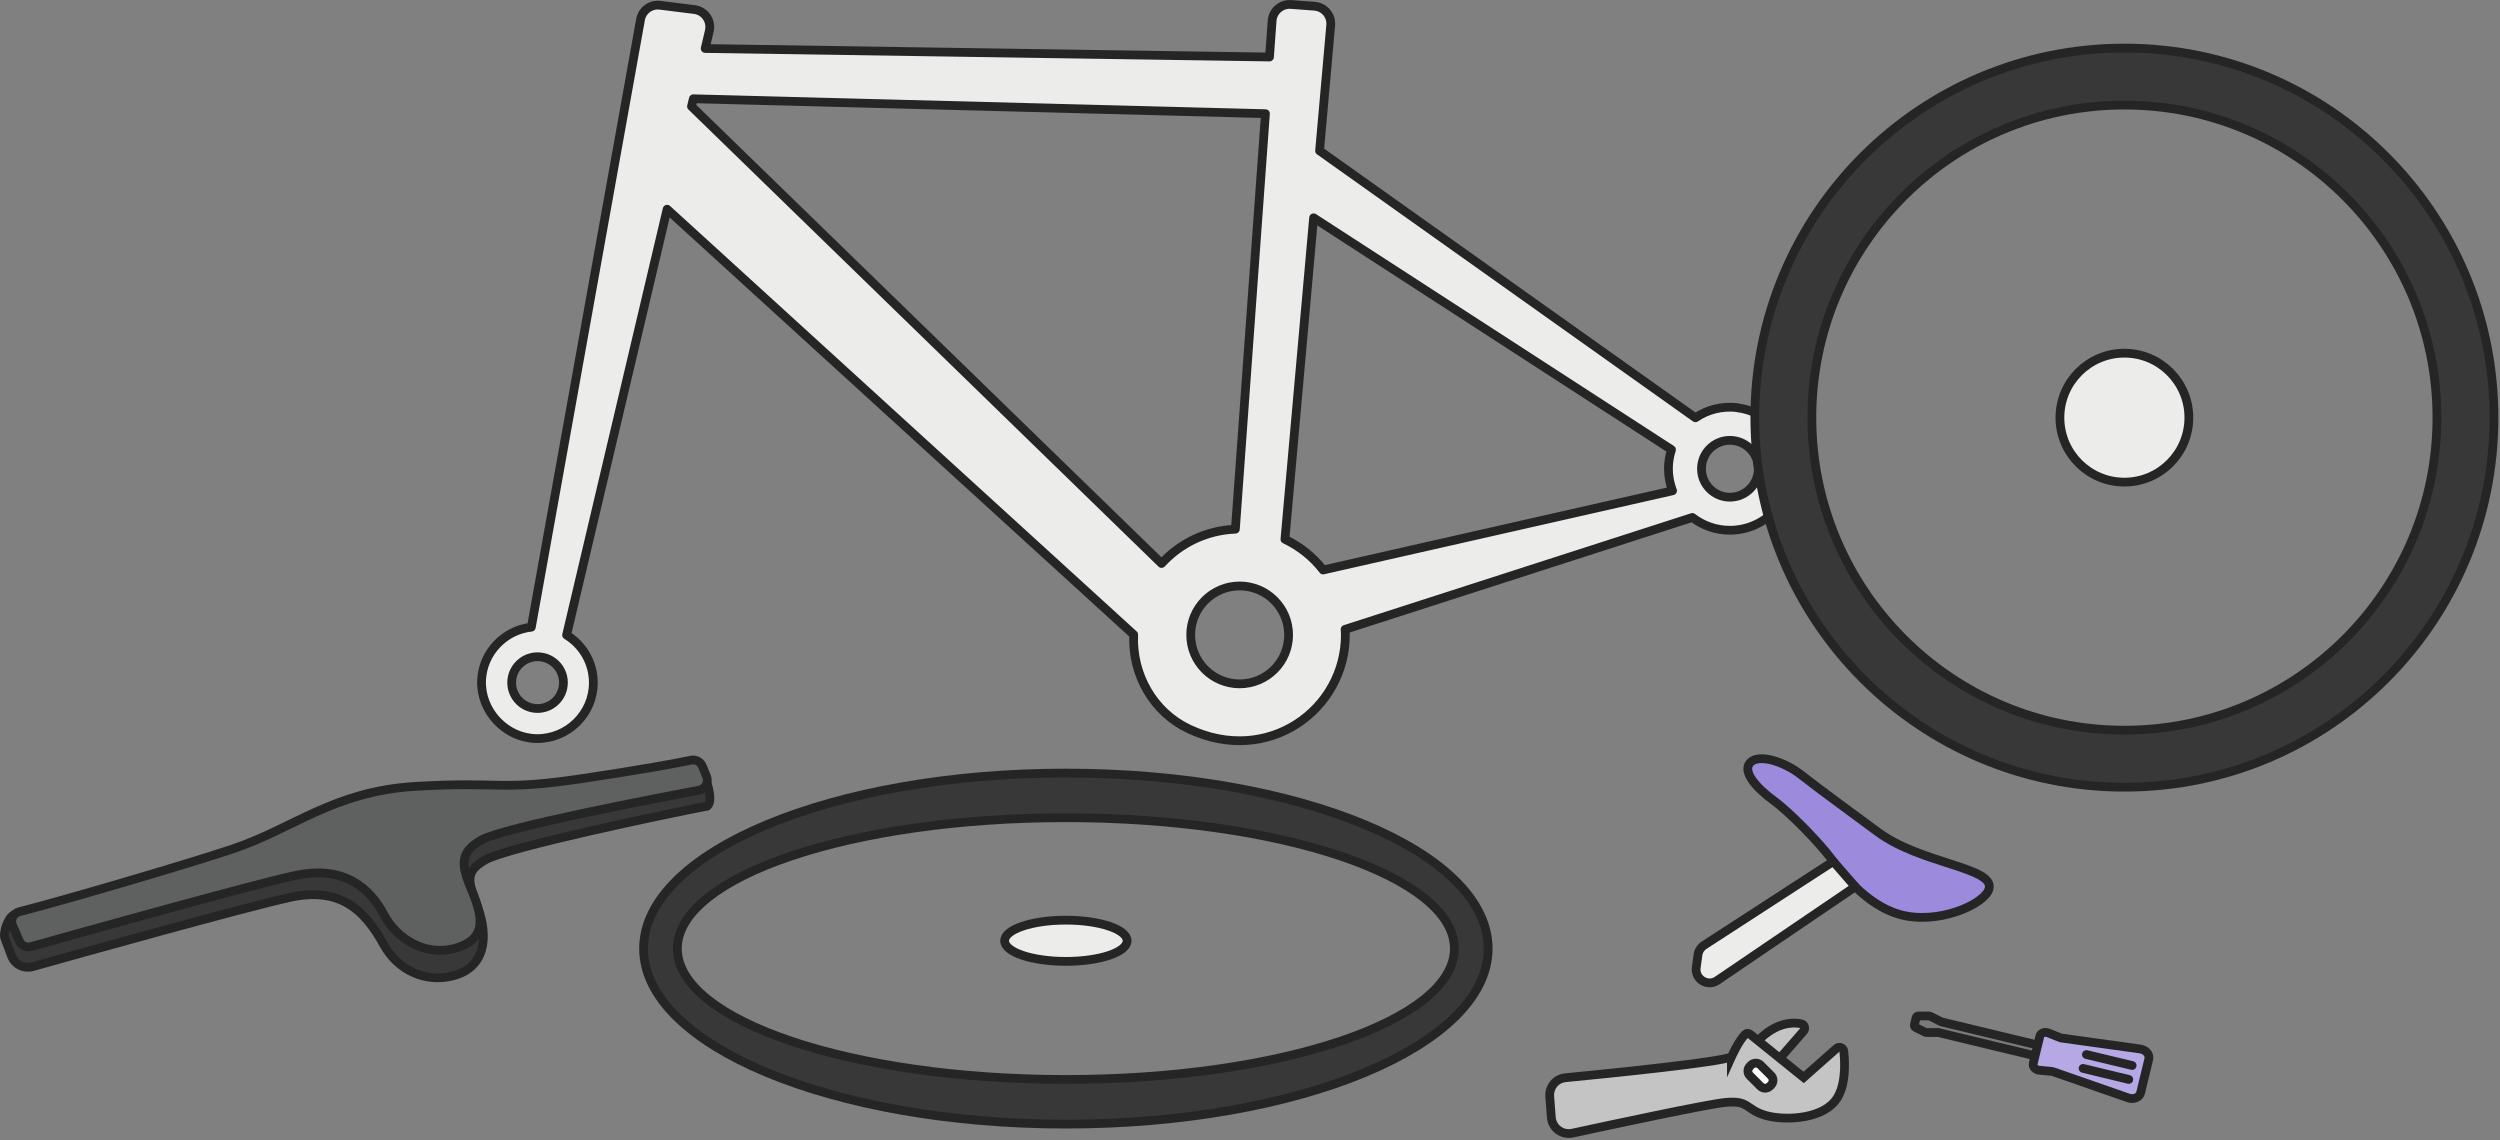 <svg width="285" height="130" viewBox="0 0 285 130" fill="none" xmlns="http://www.w3.org/2000/svg">
<rect x="0" y="0" width="285" height="130" fill="#808080" stroke="none"/>
<g clip-path="url(#clip0_2230_187077)">
<path d="M121.509 88.129C94.919 88.129 73.369 97.089 73.369 108.139C73.369 119.189 94.919 128.149 121.509 128.149C148.099 128.149 169.649 119.189 169.649 108.139C169.649 97.089 148.099 88.129 121.509 88.129ZM121.509 123.059C97.049 123.059 77.219 116.379 77.219 108.139C77.219 99.899 97.049 93.219 121.509 93.219C145.969 93.219 165.799 99.899 165.799 108.139C165.799 116.379 145.969 123.059 121.509 123.059Z" fill="#383838" stroke="#252526" stroke-linejoin="round"/>
<path d="M121.509 109.598C125.364 109.598 128.489 108.546 128.489 107.248C128.489 105.951 125.364 104.898 121.509 104.898C117.654 104.898 114.529 105.951 114.529 107.248C114.529 108.546 117.654 109.598 121.509 109.598Z" fill="#ECEDEB" stroke="#252526" stroke-linejoin="round"/>
<path d="M198.081 46.469C196.291 46.259 194.621 46.709 193.281 47.629L150.431 17.189L151.701 2.879C151.801 1.769 150.971 0.789 149.851 0.709L147.161 0.509C146.061 0.429 145.101 1.259 145.021 2.359L144.721 6.499L80.391 5.529L80.861 3.529C81.131 2.369 80.341 1.229 79.161 1.089L75.241 0.599C74.181 0.469 73.211 1.179 73.021 2.229L60.571 71.499C57.481 71.839 55.051 74.389 54.901 77.529C54.741 81.059 57.641 84.149 61.171 84.199C64.701 84.249 67.641 81.379 67.641 77.829C67.641 75.529 66.421 73.519 64.591 72.399L76.051 23.849L129.241 72.349V72.379C129.041 76.879 131.461 81.179 135.531 83.099C144.541 87.359 153.371 80.899 153.371 72.379C153.371 72.169 153.351 71.959 153.341 71.749L192.931 58.989C194.111 59.899 195.591 60.449 197.201 60.449C201.341 60.449 204.631 56.869 204.161 52.639C203.811 49.469 201.231 46.869 198.061 46.489L198.081 46.469ZM61.281 80.769C59.651 80.769 58.331 79.449 58.331 77.819C58.331 76.189 59.651 74.869 61.281 74.869C62.911 74.869 64.231 76.189 64.231 77.819C64.231 79.449 62.911 80.769 61.281 80.769ZM132.421 64.239L78.831 12.129L79.041 11.259L144.261 12.959L140.831 60.329C137.501 60.459 134.521 61.939 132.421 64.239ZM141.321 77.959C138.241 77.959 135.741 75.459 135.741 72.379C135.741 69.299 138.241 66.799 141.321 66.799C144.401 66.799 146.901 69.299 146.901 72.379C146.901 75.459 144.401 77.959 141.321 77.959ZM150.841 64.979C149.691 63.499 148.201 62.299 146.481 61.479L149.751 24.829L190.551 51.259C190.331 51.939 190.201 52.669 190.201 53.429C190.201 54.319 190.371 55.159 190.671 55.949L150.831 64.979H150.841ZM197.211 56.679C195.421 56.679 193.971 55.229 193.971 53.439C193.971 51.649 195.421 50.199 197.211 50.199C199.001 50.199 200.451 51.649 200.451 53.439C200.451 55.229 199.001 56.679 197.211 56.679Z" fill="#ECEDEB" stroke="#252526" stroke-linejoin="round"/>
<path d="M0.57 107.011C0.29 106.371 0.95 104.461 1.63 104.291C5.96 103.201 20.86 100.191 26.68 98.251C33.59 95.951 37.97 93.661 47.33 93.091C57.16 92.501 57.04 91.291 66.41 89.911C73.1 88.921 77.46 88.111 79.04 87.781C79.58 87.671 80.12 87.961 80.33 88.471C80.33 88.471 81.45 91.211 80.63 91.901C75.92 92.791 57.97 96.571 55.38 98.001C52.79 99.431 53.46 100.631 54.49 103.501C55.73 106.961 55.26 110.341 51.59 111.261C48.45 112.041 45.35 110.591 43.76 107.711C41.53 103.671 38.75 101.071 33.07 102.301C28.27 103.341 9.44 108.591 3.71 110.201C2.75 110.471 1.75 109.991 1.35 109.081L0.58 107.021L0.57 107.011Z" fill="#383838" stroke="#252526" stroke-linejoin="round"/>
<path d="M1.43 105.49C1.15 104.85 1.51 104.11 2.19 103.94C6.52 102.85 20.689 98.73 26.5 96.79C33.41 94.49 37.959 90.22 47.33 89.65C57.16 89.06 56.779 90.17 66.15 88.79C72.84 87.8 77.2 86.99 78.779 86.66C79.32 86.55 79.859 86.84 80.07 87.35L80.549 88.51C80.829 89.18 80.419 89.94 79.7 90.08C74.659 91.03 57.48 94.32 54.91 95.74C52.2 97.24 52.66 98.82 53.819 101.61C55.029 104.52 55.599 107.12 51.749 108.14C48.62 108.97 45.3 107.18 43.76 104.26C42.219 101.34 39.309 98.58 33.62 99.81C28.59 100.9 8.2 106.61 3.54 107.91C2.99 108.06 2.42 107.79 2.2 107.26L1.43 105.49Z" fill="#5F6060" stroke="#252526" stroke-linejoin="round"/>
<path d="M214.001 94.8C212.321 93.54 207.331 89.921 205.381 88.371C203.431 86.82 200.561 85.921 199.561 86.9C198.561 87.88 200.081 89.701 202.181 91.251C204.331 92.841 207.631 96.361 208.711 97.831C209.791 99.3 212.671 103.14 216.531 104.24C220.921 105.49 226.281 103.07 226.751 101.33C227.411 98.861 218.941 98.51 214.001 94.8Z" fill="#9C8BDC" stroke="#252526" stroke-linejoin="round"/>
<path d="M208.991 98.199L211.501 101.089L195.761 111.779C194.661 112.529 193.191 111.619 193.371 110.299L193.571 108.849C193.631 108.409 193.881 108.009 194.261 107.759L209.001 98.199H208.991Z" fill="#ECEDEB" stroke="#252526" stroke-linejoin="round"/>
<path d="M200.061 119.059C200.061 119.059 202.251 116.129 205.331 116.709C205.711 116.779 205.861 117.249 205.611 117.539L202.431 121.189L200.061 119.069V119.059Z" fill="#C4C4C5" stroke="#252526" stroke-miterlimit="10" stroke-linecap="round"/>
<path d="M197.38 120.489C197.38 120.489 198.23 118.599 198.97 117.899C199.11 117.759 199.34 117.769 199.49 117.889L205.62 122.829L209.36 119.519C209.66 119.249 210.14 119.429 210.19 119.829C210.35 121.259 210.44 124.009 209.17 125.549C207.39 127.709 203.02 127.769 200.99 127.069C198.96 126.369 199.34 125.419 196.68 125.679C194.62 125.879 183.97 128.159 179.27 129.179C178.08 129.439 176.94 128.589 176.85 127.379L176.67 124.999C176.59 123.909 177.38 122.959 178.47 122.859C183.43 122.379 196.21 121.089 197.38 120.479V120.489Z" fill="#C4C4C5" stroke="#252526" stroke-miterlimit="10" stroke-linecap="round"/>
<path d="M201.904 122.618L200.701 121.416C200.405 121.12 199.923 121.12 199.627 121.416L199.485 121.558C199.188 121.855 199.188 122.336 199.485 122.633L200.687 123.835C200.984 124.131 201.465 124.131 201.762 123.835L201.904 123.693C202.2 123.396 202.2 122.915 201.904 122.618Z" fill="#FAFAFA" stroke="#252526" stroke-miterlimit="10" stroke-linecap="round"/>
<path d="M218.44 116.011L218.24 116.831C218.21 116.951 218.27 117.071 218.38 117.131L219.48 117.681C219.48 117.681 219.55 117.711 219.59 117.711H221C221 117.711 221.04 117.731 221.06 117.731L232.43 120.471C232.57 120.501 232.71 120.421 232.75 120.281L232.92 119.561C232.95 119.421 232.87 119.281 232.73 119.241L221.36 116.501C221.36 116.501 221.32 116.491 221.3 116.481L220.04 115.851C220.04 115.851 219.97 115.821 219.93 115.821H218.7C218.58 115.811 218.47 115.891 218.44 116.011Z" fill="#7A7A79" stroke="#252526" stroke-miterlimit="10" stroke-linecap="round"/>
<path d="M243.97 119.581L235.03 118.341C234.96 118.341 234.89 118.311 234.82 118.281L233.52 117.761C233.1 117.591 232.63 117.761 232.54 118.131L231.79 121.231C231.7 121.601 232.04 121.971 232.49 122.011L233.89 122.141C233.96 122.141 234.03 122.161 234.1 122.191L242.62 125.161C243.24 125.381 243.9 125.101 244.03 124.581L244.96 120.741C245.09 120.211 244.62 119.671 243.97 119.581Z" fill="#B5A8E4" stroke="#252526" stroke-miterlimit="10" stroke-linecap="round"/>
<path d="M242.181 5.48C218.911 5.48 200.051 24.34 200.051 47.611C200.051 70.88 218.911 89.74 242.181 89.74C265.451 89.74 284.311 70.88 284.311 47.611C284.311 24.34 265.451 5.48 242.181 5.48ZM242.181 83.24C222.501 83.24 206.551 67.29 206.551 47.611C206.551 27.93 222.501 11.98 242.181 11.98C261.861 11.98 277.811 27.93 277.811 47.611C277.811 67.29 261.861 83.24 242.181 83.24Z" fill="#383838" stroke="#252526" stroke-linejoin="round"/>
<path d="M242.18 54.962C246.239 54.962 249.53 51.671 249.53 47.612C249.53 43.552 246.239 40.262 242.18 40.262C238.121 40.262 234.83 43.552 234.83 47.612C234.83 51.671 238.121 54.962 242.18 54.962Z" fill="#ECEDEB" stroke="#252526" stroke-linejoin="round"/>
<path d="M237.471 121.797L242.681 123.057" stroke="#252526" stroke-miterlimit="10" stroke-linecap="round"/>
<path d="M237.852 120.219L243.062 121.469" stroke="#252526" stroke-miterlimit="10" stroke-linecap="round"/>
</g>
<defs>
<clipPath id="clip0_2230_187077">
<rect width="284.81" height="129.74" fill="white"/>
</clipPath>
</defs>
</svg>
